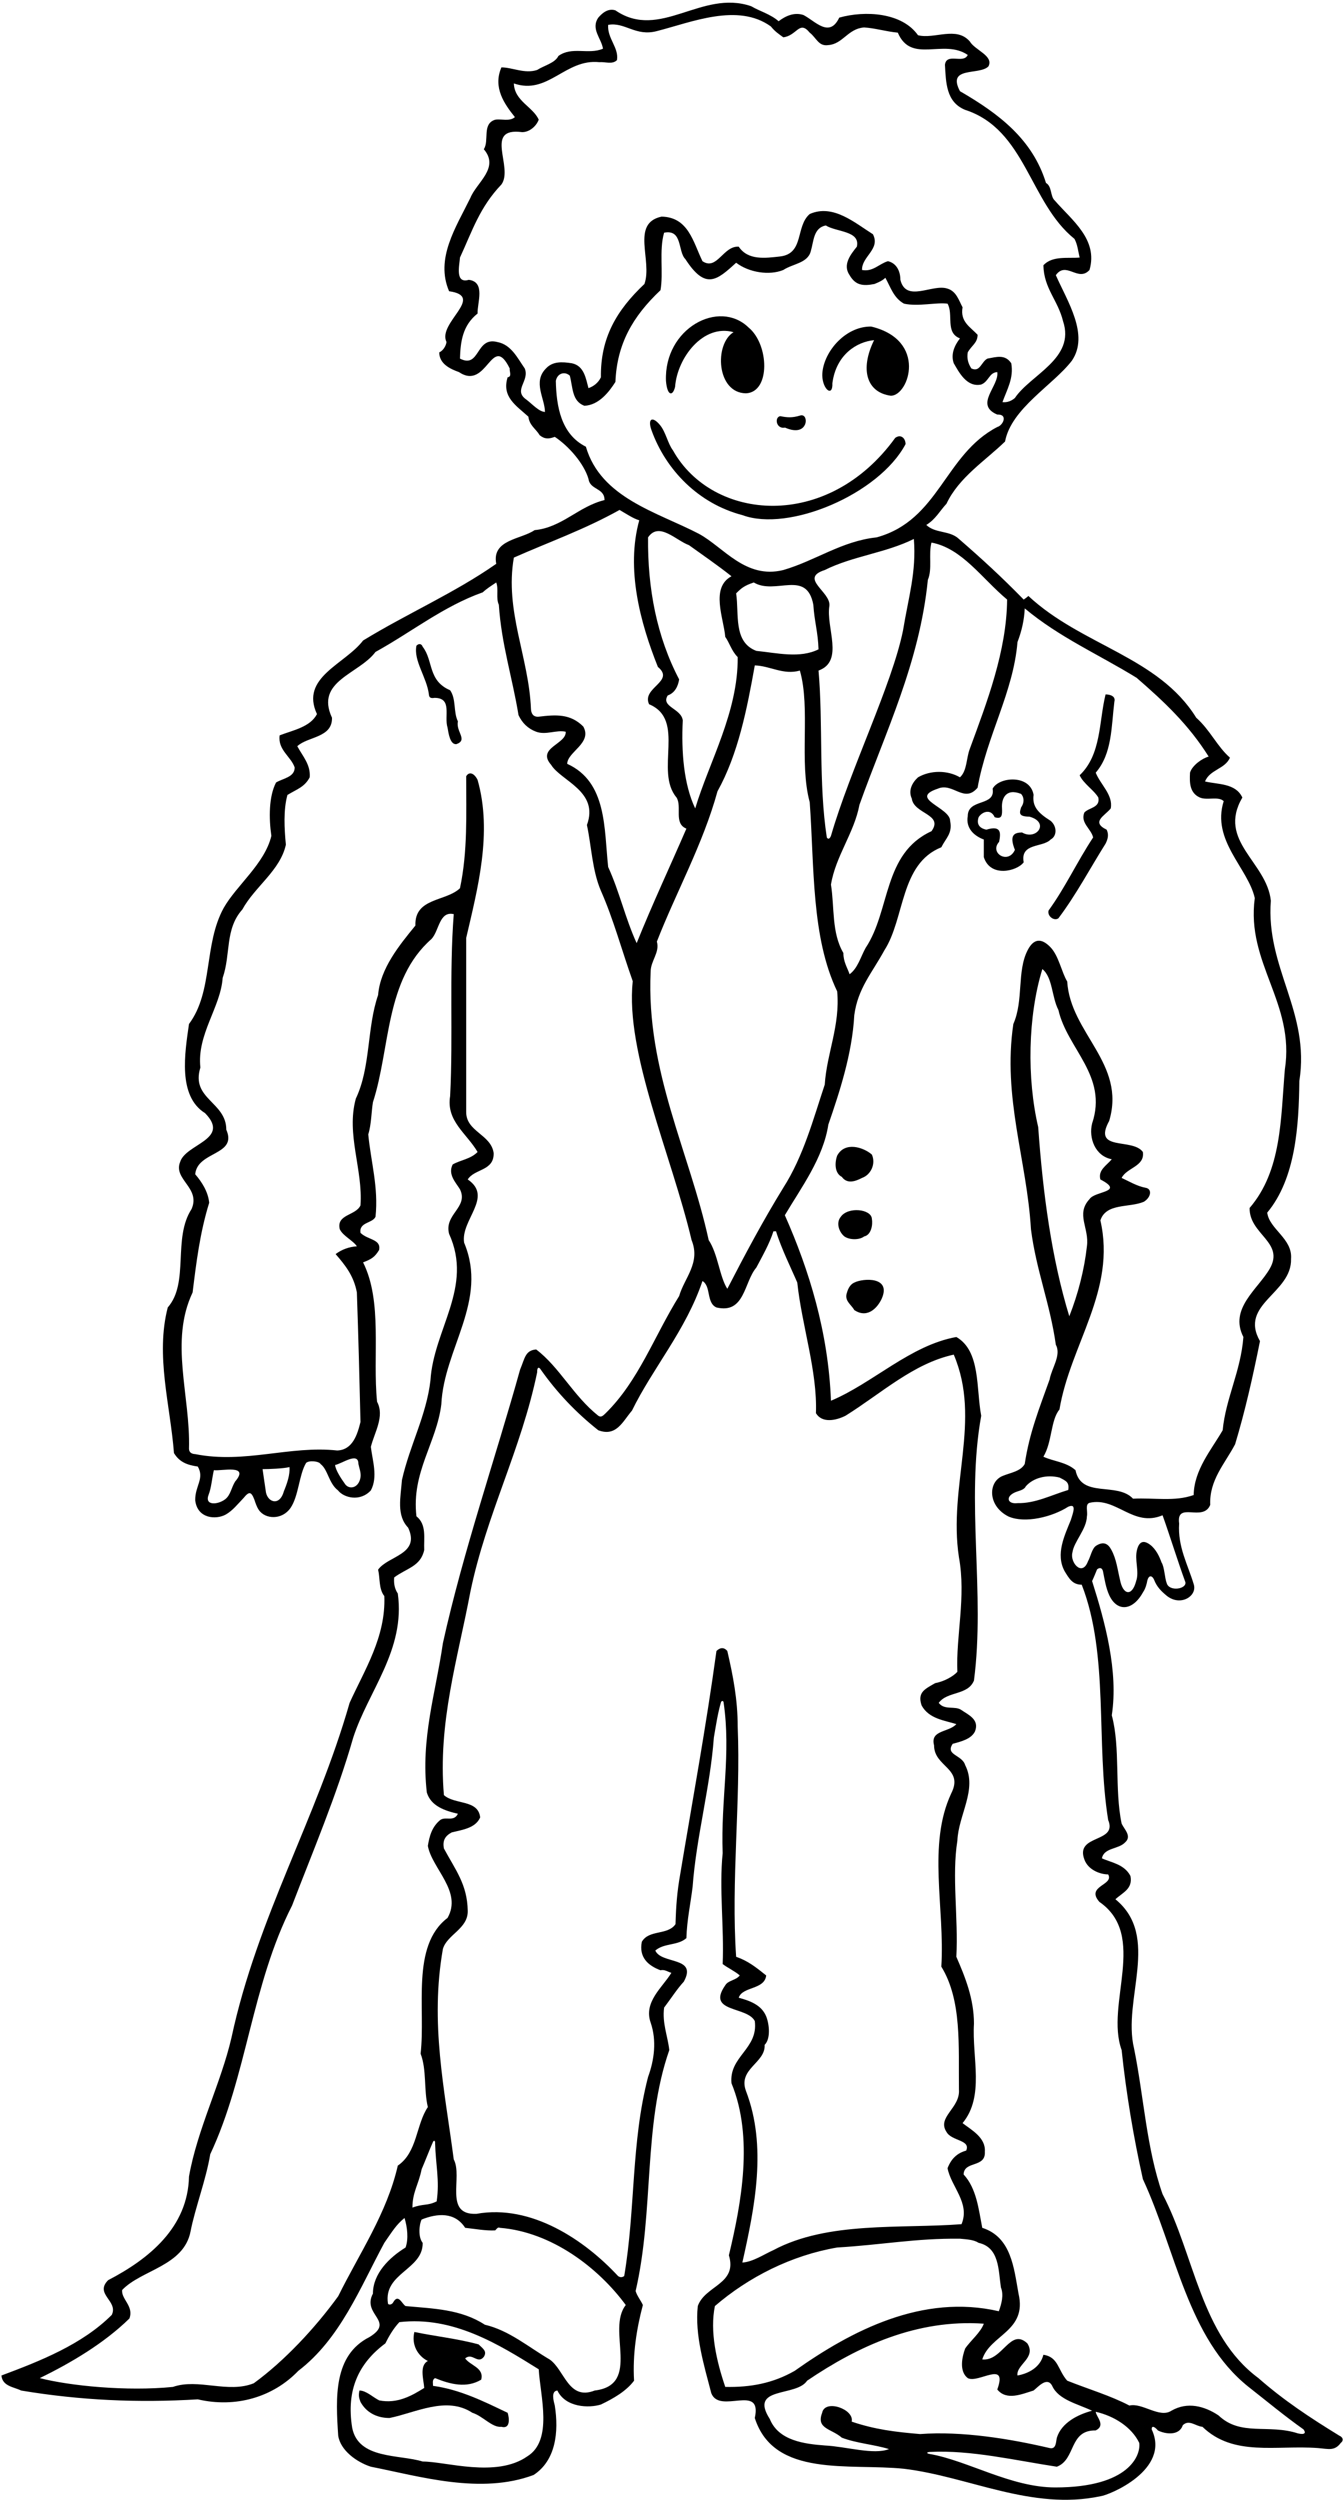 <?xml version="1.0" encoding="UTF-8"?>
<svg xmlns="http://www.w3.org/2000/svg" xmlns:xlink="http://www.w3.org/1999/xlink" width="324pt" height="603pt" viewBox="0 0 324 603" version="1.1">
<g id="surface1">
<path style=" stroke:none;fill-rule:nonzero;fill:rgb(0%,0%,0%);fill-opacity:1;" d="M 323.094 587.5 C 315.969 583.125 309.719 579 303.594 573.625 C 289.594 563.25 288.219 544 280.469 529.25 C 276.594 518.25 275.969 505.875 273.594 494.125 C 270.719 482.25 280.094 467.125 269.094 458.125 C 270.844 456.5 273.344 455.625 272.719 452.5 C 271.219 449.625 267.969 449.25 265.844 448.25 C 266.344 445.625 269.844 446.125 271.469 444.375 C 273.094 442.875 271.219 441.25 270.594 439.875 C 268.844 431.5 270.344 421.625 268.219 413.75 C 269.844 403.125 266.594 391.25 263.469 381.375 C 263.977 380.285 264.391 379.234 264.664 378.562 C 265.246 378.062 265.867 378.102 266.094 379 C 266.488 380.973 266.781 382.992 267.605 384.781 C 269.48 388.852 273.281 388.625 275.797 384 C 276.367 383.176 276.672 381.98 276.789 381.262 C 277.215 379.641 278.105 380.215 278.438 381.086 C 279.07 382.754 280.168 383.848 281.5 384.938 C 284.859 387.594 288.922 384.938 287.984 382.125 C 286.609 377.5 284.094 373.125 284.469 367.5 C 283.719 362 290.219 367.25 291.969 363 C 291.719 357 295.469 353.125 297.969 348.375 C 300.344 340.5 302.219 332.25 303.969 323.5 C 298.844 314.5 311.719 312 311.469 303.625 C 311.844 298.75 306.219 296.5 305.719 292.5 C 312.594 284.25 313.344 271.5 313.469 260.75 C 316.094 244 305.344 233.5 306.594 217.25 C 305.594 207.875 293.594 202.875 299.719 192.375 C 298.094 188.875 293.844 189.25 290.719 188.5 C 291.844 185.625 295.594 185.5 296.719 182.75 C 293.594 180 291.969 176.125 288.594 173.125 C 279.469 158.375 260.969 155.75 248.094 143.75 C 247.844 144 247.344 144.375 246.969 144.625 C 241.719 139.25 236.969 134.875 231.344 130 C 229.094 127.875 225.719 128.75 223.469 126.625 C 225.719 125.25 226.719 123.25 228.344 121.5 C 231.344 115.125 237.719 111.125 242.469 106.5 C 243.969 98.5 254.094 92.875 258.594 87 C 262.844 80.75 257.469 72.625 254.719 66.375 C 257.219 62.875 260.094 68.125 262.844 65.125 C 264.969 57.75 258.594 53.125 254.469 48.375 C 253.344 47.375 253.844 45 252.344 44.125 C 249.094 33.625 241.094 27.5 231.594 22 C 228.344 15.875 236.344 18.25 238.469 16 C 239.781 13.453 235.219 12.125 233.969 10 C 230.719 6.25 225.469 9.5 221.469 8.5 C 217.594 3 208.719 2.5 202.469 4.25 C 200.094 9.25 196.719 5.125 193.844 3.625 C 191.594 2.875 189.469 3.875 187.844 5.125 C 185.844 3.375 183.344 2.75 181.219 1.5 C 169.219 -2.625 159.219 9.875 148.469 2.5 C 146.594 1.875 145.094 3.375 144.344 4.25 C 142.469 7 145.094 9.25 145.469 11.75 C 141.969 13.25 137.969 11.125 134.719 13.5 C 133.844 15.25 131.344 15.75 129.594 16.875 C 126.594 17.875 123.594 16.25 120.969 16.25 C 118.844 21.125 121.719 25.125 124.219 28.25 C 122.969 29.375 120.969 28.625 119.469 28.875 C 116.219 29.875 118.094 33.875 116.719 36 C 120.594 40.5 114.969 44 113.469 47.75 C 109.969 54.875 104.969 62.375 108.344 70.25 C 117.219 71.5 105.469 77.875 107.719 82.5 C 107.594 83.5 106.844 84.625 105.969 85 C 105.969 87.75 108.594 89 110.719 89.75 C 117.594 94.375 118.594 80 122.969 88.875 C 122.844 89.5 123.594 90.875 122.469 91 C 120.969 95.75 124.594 97.875 127.469 100.5 C 127.719 102.625 129.219 103.375 130.219 105 C 131.469 106 132.469 105.875 133.844 105.375 C 137.219 107.625 140.844 111.75 141.969 115.5 C 142.344 118.25 145.844 117.625 145.844 120.625 C 139.594 122.125 135.594 127.25 128.969 127.875 C 125.719 130.125 118.594 130.125 119.719 136 C 109.719 143 98.219 148 87.594 154.5 C 83.219 160.25 72.344 163.375 76.469 172.25 C 74.844 175.375 70.719 176.125 67.469 177.375 C 66.969 180.875 70.219 182.5 71.094 185.125 C 71.094 187.5 68.219 187.75 66.594 188.75 C 64.844 192.125 64.844 197.375 65.469 201.625 C 63.844 208.375 57.094 213.5 53.969 219 C 49.094 227.875 51.469 239.125 45.594 247 C 44.594 254 42.844 264.375 49.469 268.5 C 55.719 274.875 44.844 275.875 43.469 280.25 C 41.719 284.5 48.469 286.5 46.219 291.625 C 41.594 298.75 45.719 309.375 40.469 315.375 C 37.469 327 41.094 339 41.969 350.5 C 43.344 352.75 45.219 353.375 47.719 353.75 C 49.391 356.656 47.047 358.375 47.094 361.875 C 47.594 366.344 52.121 366.625 54.465 365.324 C 56.113 364.406 57.41 362.734 58.762 361.336 C 60.094 359.703 60.594 359.75 61.355 361.703 C 61.645 362.578 61.941 363.469 62.422 364.191 C 63.957 366.5 68.055 366.688 70.086 363.738 C 72.066 360.863 72.125 355.742 73.844 352.875 C 74.547 352.203 76.969 352.438 77.348 353.152 C 79.113 354.473 79.309 357.797 81.539 359.496 C 82.906 361.266 86.848 362.34 89.469 359.5 C 91.219 356.25 89.844 352.25 89.469 349 C 90.344 345.5 92.844 341.625 90.969 338.125 C 89.844 327 92.344 314 87.594 304.5 C 89.703 303.688 90.406 303.219 91.469 301.5 C 91.969 298.844 88.719 299.125 86.969 297.375 C 86.594 294.75 89.844 295.125 90.594 293.5 C 91.344 286.375 89.469 280.25 88.844 273.625 C 89.594 271.25 89.594 268.125 89.969 265.875 C 94.219 252.75 92.844 236.375 104.094 226.5 C 105.969 224.5 105.953 219.703 109.469 220.5 C 108.344 235.125 109.344 249.625 108.594 264.375 C 107.594 270.406 112.594 273.375 115.219 277.875 C 113.469 279.625 111.219 279.75 109.219 280.875 C 107.969 283.25 109.969 285.25 110.969 286.875 C 113.094 291.25 107.094 292.875 108.344 297.625 C 114.219 310.5 104.594 320.625 103.844 333 C 102.844 341.5 98.844 348.625 96.969 357 C 96.656 361.188 95.594 365.5 98.469 368.5 C 101.469 375 93.594 375.25 91.219 378.625 C 91.719 380.75 91.344 383.25 92.719 385 C 93.094 394.875 87.969 402.75 84.344 410.75 C 76.344 438.75 62.094 462.375 55.844 491.5 C 53.344 502.375 47.594 513.625 45.594 525 C 45.344 537.25 35.969 544.875 26.094 550 C 22.719 553.375 28.594 555 26.969 558.375 C 19.844 565.5 9.719 569.5 0.344 573 C 0.594 575.625 3.344 575.75 5.094 576.625 C 19.344 579 33.219 579.625 47.719 578.75 C 56.844 580.875 65.844 578.25 71.969 571.875 C 82.094 564.125 86.844 551.875 92.719 541 C 94.719 538.125 95.594 536.625 97.594 535 C 98.266 537.25 98.594 540 97.844 542.125 C 93.969 544.5 89.969 548.375 89.969 553.25 C 87.219 558.375 95.469 559.875 89.094 563.75 C 80.469 568.125 80.969 578.25 81.594 587.5 C 82.094 591 85.969 593.875 89.469 595 C 101.469 597.375 115.969 601.75 128.719 597 C 134.094 593.5 134.844 586.625 133.844 580.25 C 133.594 579.25 132.844 576.75 134.469 576.625 C 136.469 580.75 142.105 580.895 144.969 580 C 148.094 578.5 151.094 576.75 152.969 574.25 C 152.594 567.875 153.594 561.625 155.094 556 C 154.594 554.875 153.719 553.875 153.344 552.625 C 157.844 533.25 155.094 512.75 161.469 494.5 C 161.094 491.125 159.719 488 160.219 484.25 C 161.844 482.125 163.344 479.75 164.969 478 C 168.344 471.875 159.594 473.875 158.094 470.5 C 160.219 468.625 163.469 469.375 165.594 467.5 C 165.719 463.125 166.594 459.25 167.094 455.125 C 167.969 443.125 171.344 431.125 172.219 419.125 C 172.758 416 173.109 413.527 173.918 410.66 C 174.047 410.203 174.496 410.164 174.562 410.617 C 176.406 423.152 173.859 433.973 174.344 447 C 173.469 455.625 174.719 465 174.344 473.75 C 175.469 474.625 177.344 475.5 178.469 476.5 C 177.469 477.75 175.719 477.625 174.969 478.875 C 170.344 485.5 180.219 483.875 182.094 487.5 C 182.969 494.25 175.844 496 176.469 502.5 C 181.844 515.5 178.844 531.5 175.844 544 C 177.969 551 170.094 551.25 168.344 556.25 C 167.594 563.25 169.844 570.5 171.594 577.25 C 173.594 582.5 183.969 574.75 182.094 583.25 C 186.719 597.75 204.969 594.125 218.094 595.5 C 233.719 597.375 248.844 605.625 265.469 602.125 C 267.594 601.875 282.469 595.75 277.844 586 C 277.828 584.781 278.844 585.641 279.344 586.25 C 281.105 587.145 284.469 587.625 285.344 585 C 286.844 583.5 288.469 585.25 290.094 585.375 C 297.594 592.625 307.844 589.75 317.969 590.5 C 320.605 590.727 321.969 591.25 323.469 589.25 C 324.156 588.766 324.078 587.906 323.094 587.5 Z M 285.969 381.625 C 286.344 383.312 282.078 383.992 281.469 381.875 C 280.98 380.637 280.918 377.922 280.219 376.875 C 279.711 375.438 278.863 373.66 277.477 372.617 C 276.031 371.531 274.914 371.66 274.34 373.695 C 273.621 376.258 274.93 379.039 274.094 381.375 C 273.09 385.254 270.875 384.703 270.191 381.027 C 269.613 378.629 269.348 376.074 268.09 373.785 C 267.297 372.336 266.215 371.738 264.469 372.832 C 263.43 373.48 263.129 375.438 262.469 376.625 C 261.043 380.398 258.086 376.844 258.719 374.5 C 259.078 371.824 262.133 368.918 262.219 365.75 C 262.469 364.625 261.719 362.875 262.844 362.5 C 269.344 361 273.344 368.5 280.469 365.5 C 282.219 370.375 284.094 376.5 285.969 381.625 Z M 223.844 139.875 C 224.969 137.25 223.969 133.75 224.719 130.875 C 232.094 132.25 236.844 139.5 242.969 144.625 C 242.844 157.125 238.094 169.375 233.969 180.625 C 233.094 182.875 233.344 185.875 231.594 187.5 C 228.594 185.75 224.469 185.75 221.469 187.5 C 219.969 188.875 219.094 190.75 219.969 192.625 C 220.469 196.375 227.719 196.375 224.719 200.5 C 212.969 205.875 214.844 219.625 208.844 228.625 C 207.594 230.875 206.969 233.5 204.969 235 C 204.344 233.25 203.469 232 203.469 229.875 C 200.594 225 201.344 218.875 200.469 213.375 C 201.594 206.5 206.094 200.875 207.344 194.125 C 213.594 176.625 221.844 159.875 223.844 139.875 Z M 158.469 227.125 C 163.094 215.25 169.594 203.625 173.094 190.875 C 178.094 181.875 180.219 171 182.094 160.5 C 185.844 160.625 188.969 162.875 192.969 161.75 C 195.594 170.875 192.719 183.75 195.344 193.5 C 196.469 209.125 195.719 226.125 201.969 239.125 C 202.719 247.375 199.469 254 198.969 261.625 C 196.219 269.875 193.844 278.875 188.969 286.5 C 183.969 294.625 179.594 302.875 175.469 310.875 C 173.594 308 173.219 302.5 170.969 299.125 C 166.344 277.875 155.844 258.375 156.969 234.375 C 156.969 231.75 159.219 229.75 158.469 227.125 Z M 161.094 167.75 C 162.844 167.125 163.594 165.5 163.844 163.875 C 158.469 153.625 156.219 142 156.344 129.625 C 158.969 125.75 163.094 130.375 166.219 131.5 C 169.344 133.75 173.344 136.5 176.469 139 C 171.344 141.75 174.594 149.125 174.969 153.625 C 175.969 155 176.469 157 177.969 158.5 C 178.094 171.75 171.094 183.75 167.719 195 C 164.969 189.25 164.344 181.375 164.719 173.75 C 164.344 170.875 159.344 170.5 161.094 167.75 Z M 200.094 146.125 C 200.469 142.75 192.719 139.5 198.969 137.5 C 205.719 134.125 213.719 133.375 220.469 130 C 221.109 137.984 219.156 144.094 217.844 152.125 C 215.172 165.25 205.094 185.625 200.469 201.625 C 200.172 202.359 199.781 202.516 199.469 202 C 197.469 189.125 198.594 174.375 197.469 161.75 C 203.719 159.5 199.219 151.375 200.094 146.125 Z M 197.469 156.625 C 192.969 158.875 187.469 157.5 182.469 157 C 176.844 154.875 178.344 148.125 177.594 143.125 C 178.844 141.875 179.547 141.266 181.844 140.5 C 187.094 143.625 194.594 137.25 196.219 145.875 C 196.469 149.875 197.344 152.5 197.469 156.625 Z M 131.719 88.875 C 128.469 92.125 131.469 96.125 131.469 99.375 C 129.969 99.25 128.594 97.625 126.969 96.375 C 123.719 94.125 127.844 91.875 126.594 88.875 C 124.844 86.375 123.344 83.125 119.969 82.5 C 114.719 81.125 115.844 89 110.969 86.5 C 111.094 82.375 111.594 78.5 115.219 75.625 C 115.094 73.125 117.219 68 113.094 67.5 C 109.719 68.5 110.844 64 110.969 62.125 C 113.969 55.625 115.719 50 120.969 44.5 C 123.969 40.375 116.594 30.625 125.969 31.875 C 127.719 31.875 129.344 30.5 129.969 28.875 C 128.594 25.75 124.094 24.375 123.969 20.125 C 132.219 23 136.344 14.125 144.594 15 C 146.094 14.875 147.719 15.625 148.844 14.5 C 149.344 11.5 146.469 9.25 146.719 6 C 150.719 5.25 153.344 8.875 158.469 7.5 C 166.844 5.375 177.969 0.625 185.969 6.375 C 186.969 7.625 187.906 8.219 188.969 9 C 192.281 8.609 192.828 4.781 195.344 7.875 C 196.969 9.125 197.469 11.25 199.844 10.875 C 203.344 10.625 204.594 6.875 208.469 6.625 C 210.969 6.75 213.844 7.625 216.594 7.875 C 219.844 15.5 227.594 9.25 233.469 13.25 C 232.469 15.5 228.344 12.625 227.969 15.625 C 228.219 19.875 228.219 24.625 232.844 26.5 C 247.469 31.25 248.344 48.875 259.219 57.625 C 259.969 59 260.094 60.625 260.469 62.125 C 257.719 62.375 253.844 61.625 251.719 64 C 251.844 69.625 255.219 72.375 256.469 77.5 C 259.469 86.5 248.594 90.375 244.844 96 C 243.969 96.75 242.969 97.125 241.844 97 C 242.969 93.875 244.594 91.25 243.969 87.625 C 242.469 85.375 240.344 86.125 238.219 86.5 C 236.719 87.25 236.469 89.875 234.344 88.875 C 233.594 87.75 233.219 86.5 233.469 85 C 234.344 83.375 235.844 82.75 235.844 80.75 C 234.094 78.875 231.594 77.625 232.219 74.125 C 231.344 72.5 230.719 70.25 228.594 69.625 C 224.969 68.375 218.594 73.125 217.219 67.5 C 217.219 65.5 216.344 63.5 214.219 63 C 212.094 63.625 210.594 65.625 207.969 65.125 C 207.844 61.875 212.469 60.125 210.594 56.5 C 206.219 53.75 200.969 49.125 195.344 51.625 C 191.844 54.625 194.094 61.25 188.094 61.875 C 184.719 62.25 180.469 62.875 178.219 59.5 C 174.469 59.25 172.969 65.375 169.469 63 C 167.219 58.375 166.094 52.375 159.594 52.25 C 152.094 53.875 157.469 62.875 155.469 68.5 C 148.719 74.875 144.844 81.5 144.969 91 C 144.344 92.375 143.094 93.25 141.969 93.625 C 141.344 91.375 140.969 88.25 137.969 87.625 C 135.594 87.25 133.344 87.125 131.719 88.875 Z M 141.344 107.75 C 135.344 104.75 134.219 98 134.094 91.875 C 134.469 89.938 136.344 89.547 137.469 90.625 C 138.219 93.5 137.969 96.75 140.969 97.875 C 144.469 97.75 146.969 94.5 148.469 92.125 C 148.844 83 152.594 76.375 159.344 70 C 160.094 65.875 158.969 60.375 160.219 56.125 C 164.719 55.25 163.469 60.625 165.344 62.5 C 170.191 69.992 172.906 67.672 177.594 63.375 C 180.719 65.75 185.594 66.5 188.969 65.125 C 191.219 63.625 194.844 63.5 195.594 60.625 C 196.344 58.125 196.219 55 199.219 54.375 C 201.719 56 207.594 55.625 206.719 59.5 C 205.219 61.375 203.219 63.875 204.969 66.375 C 206.344 68.75 208.062 69.078 210.969 68.5 C 211.812 68.141 212.844 67.75 213.594 67 C 214.844 69.25 215.594 71.875 218.094 73.25 C 221.594 74 225.969 72.875 228.594 73.25 C 230.094 75.875 227.969 80.25 231.594 81.625 C 230.219 83.375 229.344 85.5 230.094 87.625 C 231.344 89.75 233.219 93.5 236.719 92.75 C 238.594 92 238.594 89.875 240.594 89.75 C 241.094 93.125 234.969 97.625 240.594 100 C 243.219 99.859 242.047 102.594 240.594 103 C 227.844 109.625 226.594 125.5 211.469 129.625 C 203.094 130.5 196.719 135.25 188.969 137.5 C 179.844 139.75 174.594 132 168.594 128.75 C 158.469 123.5 144.969 120.125 141.344 107.75 Z M 123.969 134.5 C 132.719 130.625 140.969 127.75 149.469 123 C 150.969 123.875 152.844 125.125 154.219 125.5 C 150.969 137.25 154.469 150.25 158.719 160.875 C 162.969 164.375 154.719 165.875 156.594 169.875 C 165.594 173.625 157.844 186 163.219 192.375 C 164.594 194.625 162.469 198.625 165.594 199.875 C 161.594 209.125 157.469 217.875 153.594 227.5 C 150.844 221.5 149.469 215.125 146.719 209.125 C 145.719 199.875 146.469 188.625 136.844 184.25 C 136.844 181.375 142.969 179.25 140.719 175.25 C 137.594 172.125 134.094 172.375 129.969 172.875 C 128.594 173 128.141 172.047 128.094 171 C 127.594 158.5 121.719 147.375 123.969 134.5 Z M 56.719 357.375 C 55.797 358.844 55.652 360.605 54.344 361.625 C 52.633 362.961 49.242 363.305 50.344 360.5 C 50.961 358.93 51.109 356.812 51.594 354.625 C 53.469 354.875 60.344 353.125 56.719 357.375 Z M 68.469 359.75 C 67.422 363.531 64.297 362.316 64.094 359.5 C 63.84 357.945 63.582 355.879 63.344 354.375 C 64.828 354.375 68.344 354.25 69.844 353.875 C 69.969 355.75 69.297 357.75 68.469 359.75 Z M 86.969 356.375 C 86.531 359.031 84.086 359.48 83.094 357.75 C 82.367 356.762 80.938 354.594 80.844 353.375 C 82.625 353 86.469 350.125 86.469 353.125 C 86.656 354.078 87.156 355.281 86.969 356.375 Z M 95.969 522.375 C 93.344 533.875 86.719 543.5 81.594 553.875 C 75.969 561.625 68.594 569.5 61.219 574.875 C 54.969 577.375 47.844 573.625 41.719 575.75 C 30.594 576.875 16.734 575.484 9.594 573.625 C 17.074 569.984 25.094 565.25 31.219 559.25 C 32.344 556.25 29.219 554.625 29.469 552.375 C 34.094 547.5 44.344 546.625 45.969 538.25 C 47.094 532.5 49.719 525.75 50.719 519.625 C 59.594 500.75 60.719 478.75 70.469 459.625 C 75.344 446.875 81.219 433.125 85.219 419.125 C 88.844 407.875 97.844 398 95.969 384.375 C 95.219 383.25 94.969 382 95.094 380.5 C 98.094 378.25 101.469 377.875 102.344 373.875 C 102.219 371 102.969 367.75 100.469 365.75 C 99.219 355.125 105.344 348 106.469 338.75 C 107.094 325.25 117.844 313.75 111.969 299.75 C 111.094 294.25 119.094 288.75 112.844 284.5 C 114.469 281.875 119.219 282.5 119.094 278.125 C 118.469 273.625 112.469 273 112.469 268.25 C 112.469 254.25 112.469 240.625 112.469 226.25 C 115.219 214.375 118.844 200.875 115.219 188.125 C 114.469 186.578 113.219 185.953 112.469 187.25 C 112.469 196.375 112.844 205.375 110.969 214.25 C 107.594 217.5 99.969 216.5 100.219 223.25 C 96.344 228 91.734 233.609 91.219 240 C 88.469 248 89.469 257.375 85.844 265 C 83.469 273.625 87.594 282.125 86.969 290.75 C 85.844 293.25 81.094 292.875 81.969 296.5 C 82.719 298.125 85.219 299.25 86.094 300.625 C 84.219 300.75 82.469 301.375 80.969 302.5 C 83.344 305.25 85.344 307.75 86.094 311.75 C 86.469 322.5 86.719 332.5 86.969 343 C 86.219 346 85.094 349.75 81.344 349.875 C 69.969 348.625 59.094 353.125 47.094 350.75 C 46.422 350.719 45.641 350.484 45.594 349.5 C 45.969 336.625 40.844 323.625 46.469 311.75 C 47.344 304.625 48.219 297.375 50.469 290.125 C 50.219 287.5 48.719 285.125 47.094 283.25 C 47.594 277.625 57.344 278.75 54.594 272.5 C 54.594 265.75 45.969 265.125 48.344 257.5 C 47.469 249.5 53.219 243 53.719 235.875 C 55.719 230.125 54.219 224.125 58.469 219.375 C 61.469 213.875 67.594 210 68.969 203.75 C 68.594 199.875 68.344 195.375 69.344 191.75 C 71.594 190.375 73.469 189.875 74.719 187.5 C 74.969 184.5 73.094 182.5 71.719 180 C 74.219 177.625 80.219 178 80.094 173.125 C 75.969 164.25 86.594 162.625 90.594 157.25 C 99.219 152.5 106.969 146.25 116.469 142.875 C 117.438 141.969 118.594 141.25 119.719 140.5 C 120.344 142.125 119.594 144.25 120.344 145.875 C 120.969 155.375 123.594 163.375 125.094 172.5 C 125.969 174.375 127.344 175.75 129.344 176.5 C 131.719 177.375 134.219 176 136.469 176.5 C 136.719 179.5 129.344 180.375 132.969 184.5 C 135.344 188.375 144.594 190.875 141.594 199 C 142.719 204.25 142.844 209.875 144.969 214.875 C 147.969 221.625 150.023 229.293 152.648 236.668 C 150.82 253.996 161.969 278.5 166.844 299.125 C 169.078 304.625 165.094 308.25 163.844 312.625 C 157.719 322.5 154.078 333.062 146.078 340.922 C 145.469 341.5 145.016 341.969 144.344 341.5 C 138.344 336.75 134.969 329.75 129.344 325.5 C 126.719 325.75 126.656 327.516 125.469 330.375 C 119.594 351.5 111.719 374.25 106.844 396.375 C 105.094 408.5 101.469 419.25 102.969 432.375 C 103.969 435.625 107.219 436.75 110.469 437.5 C 109.469 439.547 107.516 438.062 106.219 439 C 104.219 440.625 103.594 442.875 103.219 445.25 C 104.219 450.75 111.594 456.25 107.969 462.625 C 99.094 469.375 102.719 484.5 101.469 495.375 C 102.969 499.25 102.219 504.125 103.219 508.25 C 100.344 512.5 100.719 519.125 95.969 522.375 Z M 104.969 517 C 105.094 522 106.094 526 105.344 531 C 103.094 532.125 102.168 531.5 99.5 532.5 C 99.5 528.75 100.969 527 101.719 523.25 C 102.594 521.25 103.469 518.875 104.469 516.625 C 104.703 516.188 105.016 516.344 104.969 517 Z M 127.219 592.5 C 119.719 597.75 107.523 593.727 101.969 593.75 C 96.344 592 86.469 593.25 84.969 585.625 C 83.469 576.375 86.594 570 92.969 565.25 C 93.844 563.5 94.844 561.75 96.344 560.125 C 109.344 558.625 120.344 565.5 129.969 571.5 C 130.344 578 133.469 588.625 127.219 592.5 Z M 143.469 576.625 C 137.094 579.125 136.219 571.625 132.594 569.125 C 127.469 566.125 122.844 562.125 116.969 560.75 C 111.219 557 104.594 556.875 97.844 556.25 C 96.969 555.75 96.094 553.125 94.844 555.375 C 94.594 555.875 93.766 556.109 93.594 555.625 C 92.469 548.25 102.094 547.5 101.969 541 C 100.844 539.625 101.094 536.625 101.719 535.375 C 105.469 533.875 109.719 533.5 112.219 537.375 C 114.594 537.625 117.219 538.125 119.469 538 C 119.844 537.625 120.094 537.125 120.594 537.375 C 133.094 538.375 144.344 547 150.969 556 C 146.219 562 154.844 575.25 143.469 576.625 Z M 179.969 504.375 C 177.969 499 184.719 497.625 184.469 493.25 C 185.969 491.75 185.594 488.25 184.844 486.375 C 183.719 483.625 180.969 482.625 178.219 481.875 C 179.094 479.125 184.469 480 184.844 476.5 C 182.344 474.5 180.469 473 177.594 472 C 176.344 453.625 178.719 434.625 177.969 416.5 C 177.969 409.875 176.844 404.238 175.469 398.238 C 174.625 397.254 173.688 397.41 172.844 398.238 C 170.344 416.488 167.094 434.125 164.094 452.125 C 163.344 456.375 163.094 459.75 162.969 464.125 C 161.094 466.875 156.594 465.375 154.844 468.375 C 154.094 472.125 156.344 474.125 159.344 475.25 C 160.344 475 161.094 475.625 161.969 475.875 C 159.844 479.375 155.219 482.875 156.969 487.875 C 158.469 492.25 157.844 496.875 156.344 501 C 152.219 516.875 153.344 532.75 150.594 549 C 150.094 549.375 149.594 549.375 149.094 549 C 141.094 540.375 128.219 531.625 114.969 534 C 106.969 534.375 111.719 525.125 109.469 520.875 C 107.219 503.75 103.719 488 106.844 470.125 C 107.844 466.625 112.969 465.25 112.844 460.875 C 112.719 454.5 109.844 451 107.094 445.875 C 106.734 444 107.344 442.875 108.969 442 C 111.469 441.375 114.719 441 115.844 438.375 C 115.344 434 109.719 435.375 107.094 433 C 105.594 415.5 110.469 400 113.469 384 C 117.344 365.25 125.719 349.75 129.594 331 C 129.547 329.781 130.016 329.625 130.469 330.375 C 134.344 335.875 138.969 340.75 144.344 345 C 148.719 346.625 150.219 342.875 152.469 340.25 C 157.469 330 165.469 320.875 169.469 309 C 171.594 310.25 170.344 314.25 172.844 315.375 C 179.719 317 179.469 309.25 182.469 305.75 C 183.844 303.125 185.594 300.125 186.594 297 C 186.844 297 186.969 297 187.219 297 C 188.469 301.125 191.047 306.312 192.344 309.375 C 193.469 319.875 197.219 330.75 196.844 340.875 C 198.344 343.375 201.719 342.625 203.969 341.5 C 212.594 336.125 220.344 328.875 230.094 326.75 C 236.844 342.625 228.719 358.375 231.344 375.625 C 233.094 385.25 230.594 394.625 230.969 403.25 C 229.844 404.5 227.594 405.625 225.594 406 C 223.297 407.359 221.219 408.125 222.344 411.375 C 224.094 414.625 227.969 415 230.719 415.875 C 228.922 417.906 224.344 417.25 225.344 421 C 225.344 426.25 232.594 426.5 229.469 432.625 C 223.719 445 227.969 460.125 227.094 474.375 C 232.094 482.5 231.219 493.625 231.344 504 C 231.719 508.5 225.969 510.625 228.344 514.25 C 229.594 516.5 234.234 516.109 233.094 518.75 C 230.844 519.375 229.469 520.75 228.594 523 C 229.469 527.5 234.094 531.375 231.969 536.5 C 217.219 537.625 199.719 535.75 186.594 542.75 C 184.344 543.75 181.594 545.625 179.094 545.75 C 182.094 532.375 185.094 517.75 179.969 504.375 Z M 174.969 575.75 C 172.844 569.5 171.219 562.375 172.469 556.25 C 180.594 549.25 190.969 544 201.969 542.125 C 212.594 541.5 220.969 539.875 231.594 540 C 233.375 540.172 234.938 540.25 236.094 541 C 241.094 542.125 240.844 547.5 241.469 551.75 C 242.219 553.625 241.594 555.75 240.969 557.5 C 222.594 553.25 205.469 562.125 191.719 571.875 C 186.469 574.875 181.094 575.875 174.969 575.75 Z M 205.469 584.125 C 206.164 581.117 198.98 578.613 198.344 582 C 196.844 585.875 200.562 585.797 203.094 588 C 206.719 589.375 210.844 589.625 214.469 590.75 C 210.797 592.203 204.094 590.125 198.969 589.875 C 194.094 589.5 187.844 588.75 185.719 583.5 C 180.594 575.5 192.094 578.25 194.719 574.25 C 207.094 565.875 221.219 559.375 237.344 560.5 C 236.594 562.625 234.094 564.625 232.844 566.5 C 232.094 568.5 231.344 572 233.469 573.625 C 235.969 575 243.219 569.125 240.594 576.375 C 242.844 579.125 246.469 577.5 249.344 576.625 C 250.344 575.875 252.594 573.125 253.844 575.5 C 255.344 578.875 260.094 579.875 263.469 581.5 C 260.094 582.375 256.094 584.375 254.969 588 C 254.719 589 254.844 590.875 253.219 590.5 C 243.594 588.25 232.094 586.375 221.969 587.125 C 215.969 586.625 210.969 586 205.469 584.125 Z M 254.594 600 C 243.848 600 233.508 593.516 224.23 591.918 C 223.48 591.789 223.523 591.48 224.312 591.438 C 234.199 590.918 245.012 593.496 254.969 595 C 259.594 593.25 257.844 586.125 264.344 586.25 C 266.844 585 264.469 583 264.344 581.75 C 268.719 582.75 272.969 585.375 274.844 589.25 C 275.262 592.176 272.469 600 254.594 600 Z M 313.141 586.969 C 305.953 584.625 299.344 587.75 293.969 582.625 C 290.594 580.375 286.469 579.25 282.594 581.5 C 279.719 583.375 275.594 579.5 272.469 580.25 C 267.969 577.875 262.469 576.25 257.469 574.25 C 255.219 571.75 255.344 568.5 251.719 568 C 250.969 571 248.219 572.5 245.469 573 C 245.094 570.375 250.094 568.75 247.844 565.25 C 243.719 561.375 241.844 569.625 236.969 569.125 C 238.844 563.125 247.844 562.375 245.719 553.25 C 244.594 547 243.969 539.625 236.969 537.375 C 236.094 532.875 235.594 527.875 232.469 524.5 C 232.594 521.125 237.844 523 237.594 519 C 237.844 515.625 234.344 513.75 232.219 512.125 C 237.594 505.625 234.469 496.375 234.969 488.125 C 234.969 482.125 232.844 476.875 230.719 472 C 231.219 462.5 229.594 452.5 230.969 444 C 231.219 437.75 235.844 431.625 232.844 425.75 C 232.094 423.25 227.969 423.375 229.844 420.625 C 231.719 420.125 234.344 419.5 235.219 417.625 C 236.344 414.75 233.594 413.625 231.969 412.5 C 230.469 411.375 227.844 412.625 226.469 410.75 C 228.594 407.875 233.469 409 234.969 405.375 C 237.719 384.25 232.969 362.25 236.719 341.5 C 235.469 334.875 236.594 325.875 230.719 322.5 C 219.594 324.5 210.594 333.625 200.469 337.875 C 199.844 321.375 195.219 306.375 189.344 293.125 C 193.344 286.375 198.594 279.375 199.844 271.25 C 202.469 263.625 205.594 254.25 206.094 244.875 C 206.969 238.375 210.344 234.75 213.344 229.25 C 218.344 221.5 217.094 208.375 227.094 204.375 C 228.219 202.125 229.844 201 229.219 198 C 229.219 194.75 219.094 192.625 226.219 190.25 C 229.844 188.625 232.594 193.875 235.844 190 C 238.094 177.375 244.469 167 245.469 154.875 C 246.469 152.25 247.094 149.625 247.219 146.75 C 255.594 153.75 265.094 157.875 274.219 163.5 C 280.844 169.25 286.719 174.75 291.594 182.5 C 290.094 182.875 287.594 184.625 287.094 186.375 C 286.969 188.75 286.969 191.25 289.469 192.375 C 291.219 193.125 293.969 192 295.219 193.25 C 292.219 202.75 301.094 209.375 302.719 216.625 C 300.594 232.375 312.469 241.875 309.969 258 C 308.969 269.875 309.219 282.375 301.469 291.375 C 301.344 297.75 309.969 299.625 306.344 306 C 303.469 311 296.469 315.625 299.969 322.5 C 299.344 330.75 295.719 337.25 294.969 345 C 292.219 349.75 288.094 354.5 287.969 360.625 C 283.344 362.25 278.594 361.25 273.344 361.5 C 269.469 357.375 260.844 361.5 259.469 354.625 C 257.219 352.625 254.094 352.5 251.719 351.375 C 253.844 347.875 253.469 342.5 255.594 340 C 258.219 324.25 269.344 311.25 265.469 294.375 C 266.844 290.125 272.469 291.375 275.969 289.875 C 277.75 288.766 277.984 286.734 276.344 286.5 C 274.344 286.125 272.469 285 270.594 284.125 C 271.844 281.625 276.219 281.375 275.719 277.875 C 273.219 274.375 263.469 277.875 267.594 270.375 C 271.719 256.5 258.219 249.25 257.469 236.75 C 256.109 234.543 255.445 230.551 253.395 228.449 C 251.301 226.301 249.426 226.277 247.926 229.184 C 245.289 234.285 246.984 241.312 244.469 247 C 241.844 264.75 247.719 279.75 248.719 296.5 C 249.969 306.375 253.344 314.5 254.719 324.375 C 256.094 326.875 253.719 330 253.219 332.75 C 250.719 339.75 248.344 345.625 247.219 353.125 C 246.246 354.93 243.73 355.23 241.816 356.043 C 238.363 357.504 238.25 363.266 243.297 365.797 C 247.297 367.547 253.887 365.895 257.68 363.453 C 259.93 362.453 258.766 365.172 258.344 366.625 C 256.844 370.375 254.594 374.875 256.844 379 C 257.906 380.719 258.719 382.25 260.969 382.25 C 267.594 399.25 264.344 420.375 267.344 439 C 269.719 444.625 259.344 442.375 261.594 448.5 C 262.469 451 265.344 452.125 267.344 452.125 C 268.844 454.75 261.844 454.875 265.219 458.75 C 276.969 466.875 266.594 483.375 270.594 494.5 C 271.719 505.125 273.469 515.5 275.719 525.625 C 283.719 542.875 286.469 564 301.219 575.75 C 305.844 579.375 309.719 582.625 314.469 586 C 315.094 586.812 314.859 587.359 313.141 586.969 Z M 257.719 359.398 C 253.672 360.602 249.816 362.664 245.484 362.574 C 242.859 362.91 242.414 360.711 245.484 359.746 C 246.336 359.48 247.18 359.195 247.469 358.523 C 249.344 356.398 252.594 355.648 255.594 356.398 C 257.281 357.242 257.984 357.555 257.719 359.398 Z M 268.219 279.625 C 266.969 281.125 264.844 282.25 265.469 284.5 C 271.469 287.625 264.094 287.25 262.844 289.25 C 259.469 292.875 262.844 296.25 262.219 300.625 C 261.594 306.25 260.094 312.125 257.969 317.5 C 253.719 303.625 251.594 287.875 250.469 271.875 C 247.719 260.125 247.969 245.125 251.469 233.75 C 253.969 235.75 253.719 240.5 255.344 243.625 C 257.469 253 267.344 259.5 263.469 271 C 262.594 274.5 264.219 278.875 268.219 279.625 "/>
<path style=" stroke:none;fill-rule:nonzero;fill:rgb(0%,0%,0%);fill-opacity:1;" d="M 162.867 93.305 C 163.375 86.344 169.625 78.062 176.969 80.125 C 172.281 82.984 172.828 94.781 179.969 94.875 C 185.926 94.59 185.555 83.074 180.594 79 C 173.453 72.047 160.172 79.234 160.664 91.875 C 160.953 95.484 162.281 95.719 162.867 93.305 "/>
<path style=" stroke:none;fill-rule:nonzero;fill:rgb(0%,0%,0%);fill-opacity:1;" d="M 200.812 92.43 C 201.734 85.484 206.734 82.438 210.875 82.047 C 207.359 89.234 209.156 94.703 214.938 95.461 C 219.312 95.406 223.766 82.047 210.172 78.766 C 203.688 78.688 198.375 85.312 198.375 90.562 C 198.453 94 200.953 95.875 200.812 92.43 "/>
<path style=" stroke:none;fill-rule:nonzero;fill:rgb(0%,0%,0%);fill-opacity:1;" d="M 189.391 103.141 C 191.656 104.156 193.375 103.922 194.094 102.625 C 194.703 101.656 194.391 99.781 192.969 100.25 C 191.07 100.816 189.938 100.719 188.211 100.379 C 186.77 100.695 187.262 103.566 189.391 103.141 "/>
<path style=" stroke:none;fill-rule:nonzero;fill:rgb(0%,0%,0%);fill-opacity:1;" d="M 179.094 124.25 C 190.277 128.418 212.055 119.223 218.469 107.125 C 218.453 105.719 217.344 104.625 215.969 105.625 C 199.625 128.219 171.891 125.719 162.344 108.625 C 161.094 106.957 160.621 104.23 159.254 102.562 C 157.328 100.211 156.199 101.066 157.176 103.777 C 160.633 113.391 168.551 121.5 179.094 124.25 "/>
<path style=" stroke:none;fill-rule:nonzero;fill:rgb(0%,0%,0%);fill-opacity:1;" d="M 110.469 174 C 109.344 171.75 110.094 168.625 108.594 166.5 C 103.168 164.168 104.594 159.375 101.969 156 C 101.734 155.328 101.109 155.094 100.469 155.75 C 99.719 159.375 102.969 163.375 103.469 167.5 C 103.531 168.219 103.832 168.5 104.832 168.332 C 109.207 168.332 107.094 172.75 107.969 175.5 C 108.219 177 108.594 179.625 110.094 179.5 C 112.969 178.5 109.938 176.5 110.469 174 "/>
<path style=" stroke:none;fill-rule:nonzero;fill:rgb(0%,0%,0%);fill-opacity:1;" d="M 264.969 192.375 C 265.469 194.875 262.719 194.75 261.594 196 C 260.594 198.5 263.219 199.875 263.719 202 C 259.844 207.875 256.969 214.125 252.969 219.625 C 252.594 221 254.344 222.25 255.344 221.5 C 259.594 215.875 263.094 209.25 266.719 203.5 C 267.219 202.5 267.594 201.344 266.969 200.125 C 263.094 198.25 266.594 196.75 267.969 195 C 268.594 191.75 265.469 189.25 264.344 186.375 C 268.344 181.75 268.094 175.25 268.844 169.25 C 269.219 167.875 267.719 167.5 266.719 167.5 C 265.094 174.125 265.719 182 260.469 187 C 261.344 189 263.969 190.625 264.969 192.375 "/>
<path style=" stroke:none;fill-rule:nonzero;fill:rgb(0%,0%,0%);fill-opacity:1;" d="M 246.969 208 C 246.094 203.25 251.594 204.5 253.469 202.5 C 255.094 201.625 254.969 199.25 253.469 198 C 250.328 196.031 249 194.469 249.352 191.715 C 248.492 186.73 240.969 187.352 239.469 190.25 C 240.219 194.625 233.469 192.5 233.469 196.875 C 232.969 199.75 234.969 201.625 237.344 202.5 C 237.344 203.625 237.344 205.375 237.344 206.75 C 238.926 211.754 245.348 210.16 246.969 208 Z M 241.039 203.062 C 241.453 200.945 241.609 199.012 237.969 200.125 C 236.188 199.781 235.562 198.688 236.094 197.125 C 236.844 195.875 239 194.938 239.969 197.125 C 241.734 197.672 241.812 196.656 241.734 194.938 C 241.578 192.672 242.625 190.027 246.344 191.5 C 247.047 192.281 247.203 193.531 246.344 194.75 C 245.906 196.125 245.719 196.969 248.344 196.984 C 253.375 198.375 250.016 202.828 246.562 200.797 C 244.719 200.844 243.406 201.375 244.844 205 C 243.219 208.609 238.609 205.719 241.039 203.062 "/>
<path style=" stroke:none;fill-rule:nonzero;fill:rgb(0%,0%,0%);fill-opacity:1;" d="M 203.094 283.875 C 204.344 285.625 206.266 285.016 207.969 284.125 C 210.094 283.375 211.344 280.75 210.344 278.5 C 208.344 276.75 203.844 275.25 201.969 278.75 C 201.344 280.5 201.344 283 203.094 283.875 "/>
<path style=" stroke:none;fill-rule:nonzero;fill:rgb(0%,0%,0%);fill-opacity:1;" d="M 208.469 298.25 C 210.219 297.875 210.594 295.375 210.344 294 C 210.219 291.625 204.594 291 202.844 293.5 C 201.594 295 202.469 297.25 203.719 298.25 C 204.969 299.125 207.344 299.125 208.469 298.25 "/>
<path style=" stroke:none;fill-rule:nonzero;fill:rgb(0%,0%,0%);fill-opacity:1;" d="M 206.094 309.375 C 205.219 309.75 204.625 310.719 204.344 311.75 C 203.594 313.75 205.344 314.625 206.094 316 C 209.469 318.25 211.891 315.094 212.719 313.25 C 215.094 307.875 208.219 308.297 206.094 309.375 "/>
<path style=" stroke:none;fill-rule:nonzero;fill:rgb(0%,0%,0%);fill-opacity:1;" d="M 104.469 575.5 C 104.469 574.75 104.219 574 104.969 573.625 C 108.594 575.125 112.594 576.125 116.094 574 C 116.844 571.125 113.469 570.625 112.219 568.875 C 113.969 567.375 115.219 570.375 116.719 568.5 C 117.594 567.125 116.469 566.5 115.469 565.5 C 110.469 564.125 104.719 563.5 99.969 562.5 C 99.219 565.5 100.719 568.25 103.219 569.5 C 101.094 570.625 102.219 574 102.344 576 C 99.344 577.875 95.844 579.875 91.469 579 C 89.969 578.25 88.344 576.625 86.719 576.625 C 86.469 577.75 86.578 578.375 86.969 579.375 C 88.344 581.875 90.844 583.25 93.969 583.25 C 100.219 582 107.719 577.875 113.969 582 C 116.469 582.75 118.719 585.625 120.969 585.375 C 123.219 586 122.844 583.125 122.469 582 C 116.719 579.25 110.969 576.375 104.469 575.5 "/>
</g>
</svg>
